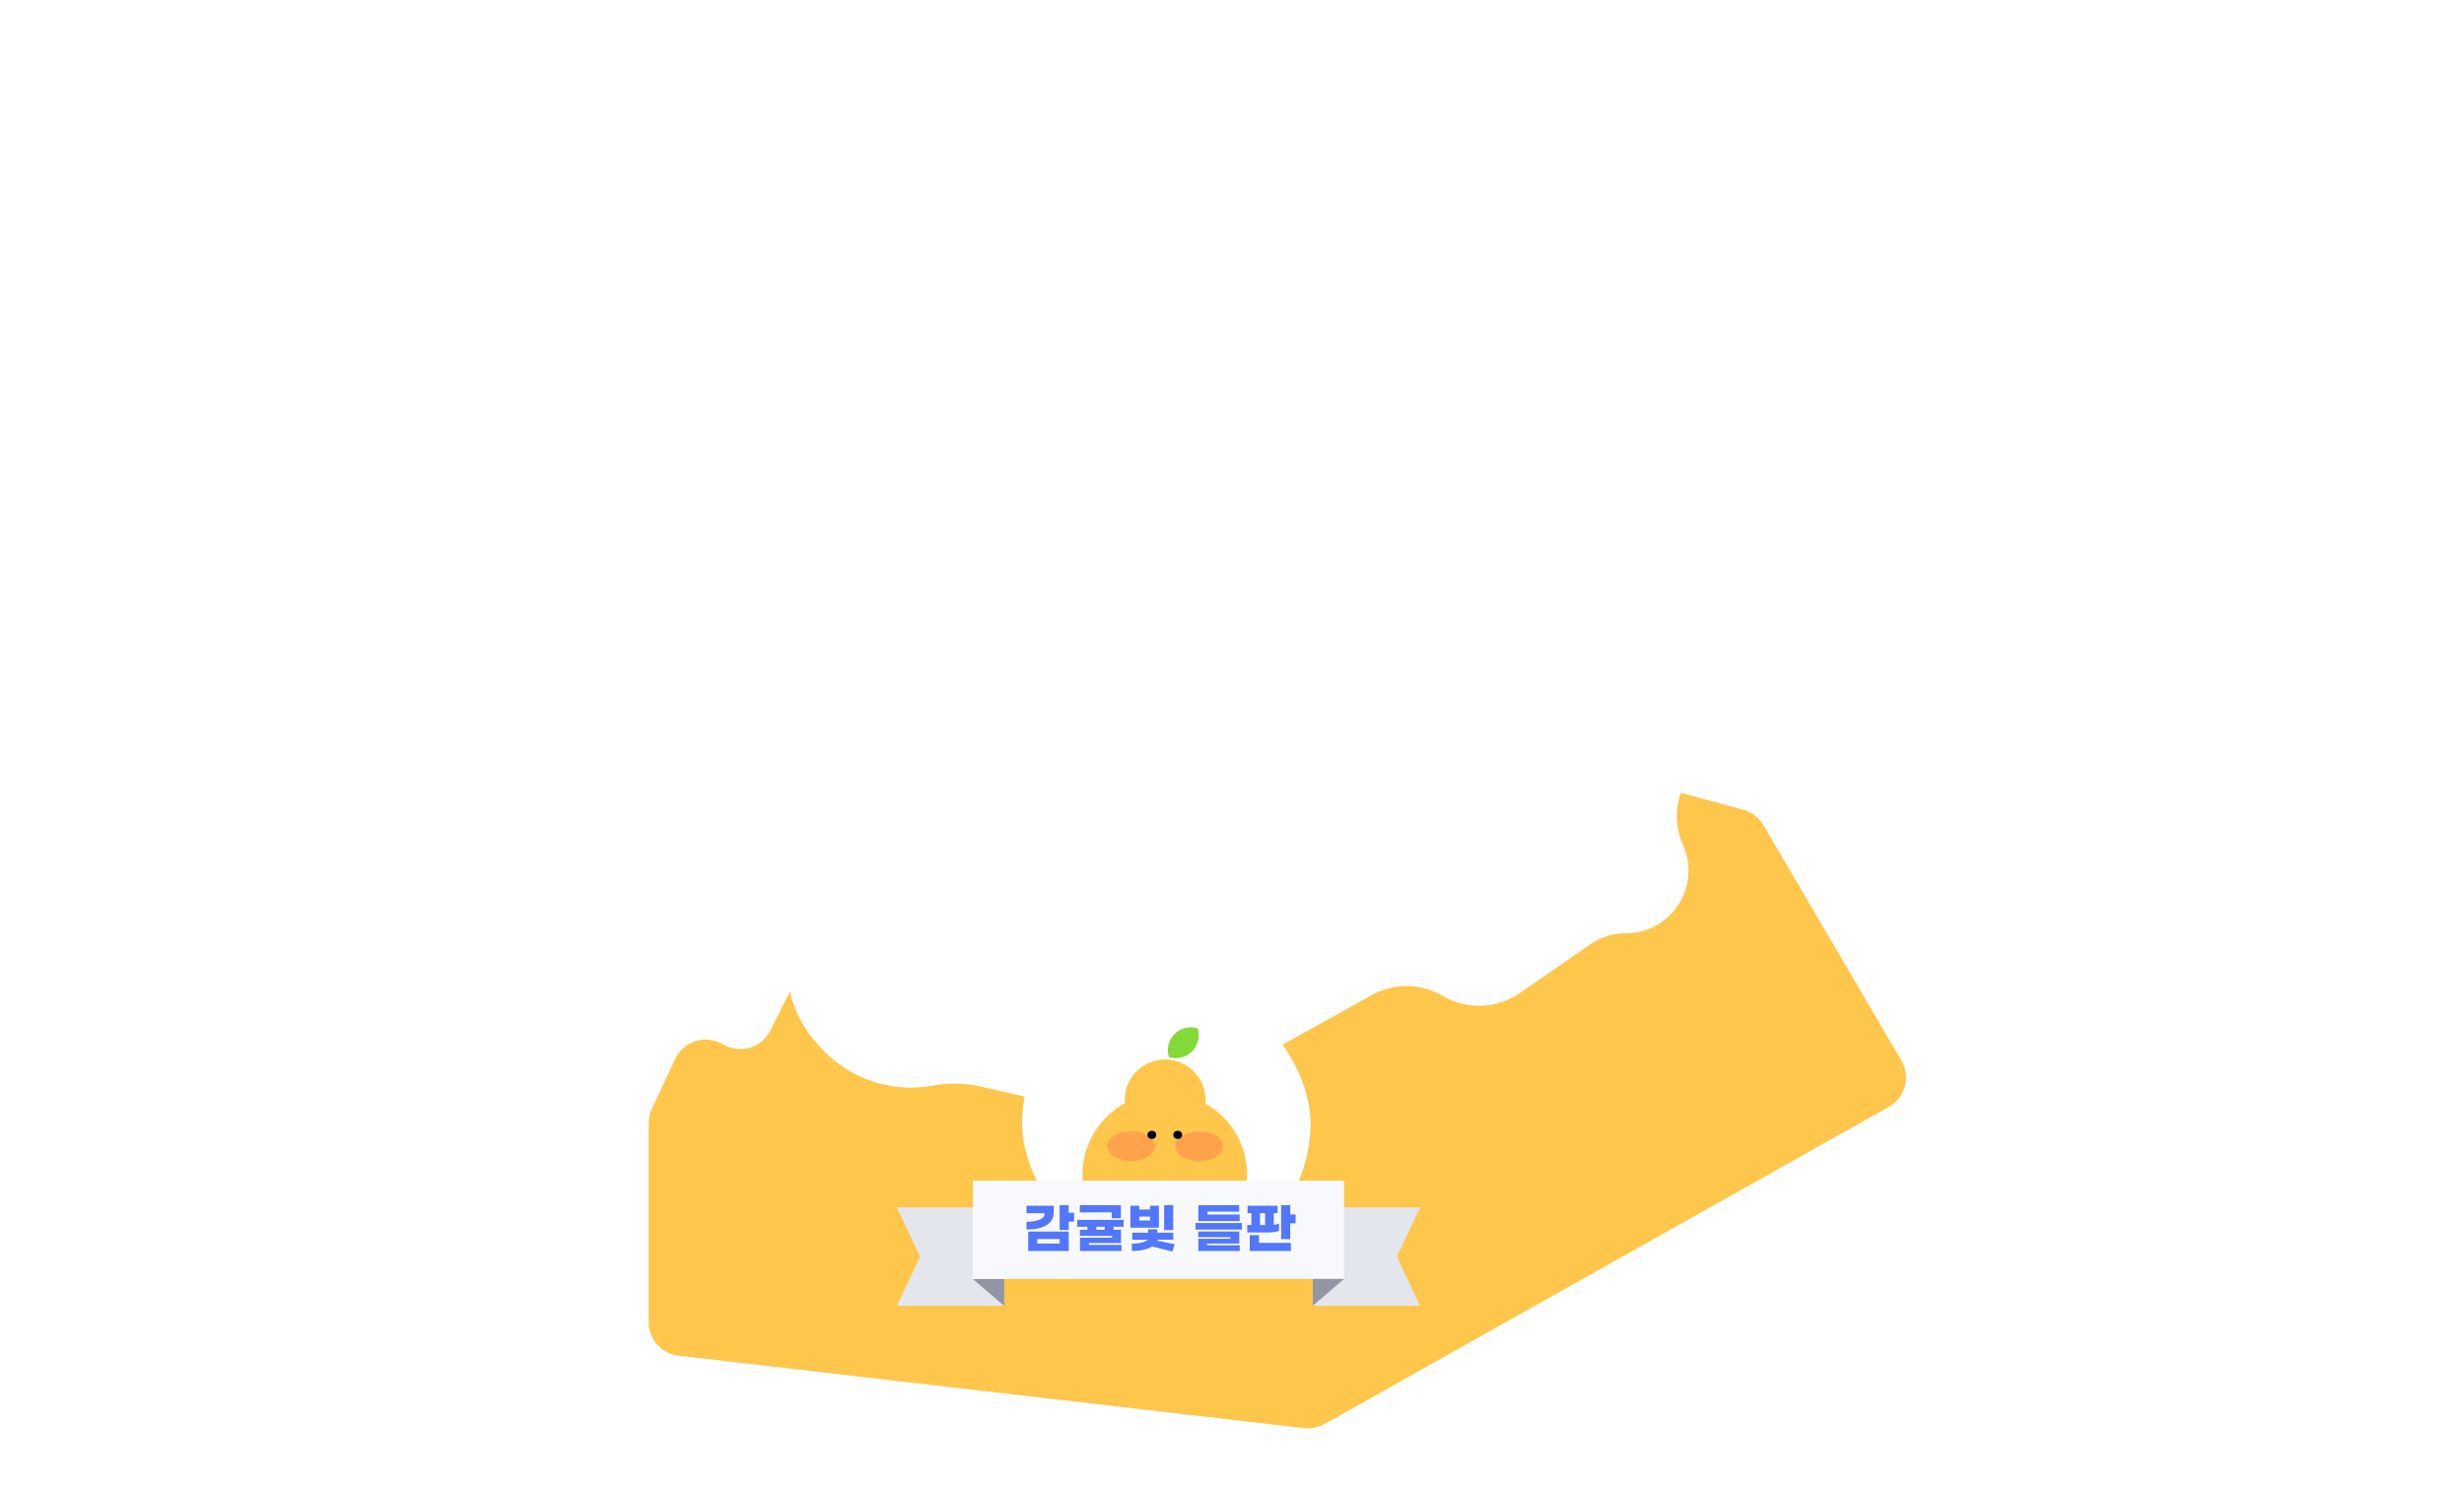 <svg width="1102" height="667" viewBox="0 0 1102 667" fill="none" xmlns="http://www.w3.org/2000/svg">
<g id="image_map all clear">
<g id="Group 2085665100">
<path id="Exclude_4" fill-rule="evenodd" clip-rule="evenodd" d="M586.195 367.166C590.081 368.047 594.158 367.344 597.526 365.214L666.838 321.378C672.388 317.868 679.46 318.42 684.376 322.461C679.46 318.419 672.388 317.868 666.838 321.378L597.526 365.214C594.158 367.344 590.081 368.046 586.195 367.166ZM686.34 324.406C686.34 324.406 686.34 324.406 686.34 324.406L696.894 336.967C697.14 337.259 697.397 337.542 697.663 337.814C697.397 337.542 697.14 337.26 696.894 336.967L696.894 336.967M751.751 354.615C749.208 361.557 749.285 369.193 751.976 376.088L753.218 379.272C760.387 397.641 746.839 417.471 727.121 417.471C721.425 417.471 715.865 419.207 711.182 422.447L679.735 444.203C669.475 451.302 656.03 451.807 645.266 445.5C635.479 439.766 623.391 439.626 613.474 445.133L558.207 475.826C527.424 492.92 491.412 498.047 457.082 490.221L438.89 486.075C431.721 484.441 424.295 484.284 417.064 485.613C398.982 488.937 380.449 482.86 367.847 469.473L366.274 467.802C359.78 460.904 355.358 452.491 353.288 443.501L383.601 383.206C384.708 381.003 386.342 379.107 388.357 377.686L442.285 339.649C445.756 337.201 450.102 336.339 454.245 337.277L454.245 337.277C450.102 336.339 445.756 337.201 442.285 339.649L388.356 377.686C386.341 379.107 384.708 381.003 383.6 383.206L353.288 443.501L344.486 461.008C340.749 468.442 331.674 471.413 324.263 467.629L322.374 466.665C314.822 462.809 305.577 465.975 301.974 473.651L291.546 495.87C290.61 497.865 290.125 500.04 290.125 502.243V591.488C290.125 599.105 295.833 605.512 303.399 606.389L583.268 638.814C586.41 639.179 589.587 638.54 592.344 636.99L844.812 495.073C852.125 490.961 854.645 481.651 850.403 474.412L788.664 369.069C786.677 365.679 783.439 363.203 779.647 362.175L751.751 354.615Z" fill="#FFC64C"/>
<g id="Rectangle 1954129082" filter="url(#filter4_d_698_4028)">
<rect x="457.125" y="443.08" width="129" height="129" rx="64.5" fill="white"/>
</g>
<g id="Group 2085665047">
<circle id="Ellipse 12" cx="521.083" cy="491.973" r="18.055" fill="#FFC64C"/>
<path id="Ellipse 13" d="M557.758 525.516C557.758 545.756 541.274 557.988 520.941 557.988C500.608 557.988 484.125 545.756 484.125 525.516C484.125 505.277 500.608 488.869 520.941 488.869C541.274 488.869 557.758 505.277 557.758 525.516Z" fill="#FFC64C"/>
<path id="Intersect_5" fill-rule="evenodd" clip-rule="evenodd" d="M535.646 459.989C536.763 463.516 535.923 467.529 533.126 470.326C530.329 473.123 526.316 473.964 522.789 472.847C521.671 469.319 522.512 465.306 525.309 462.509C528.106 459.712 532.119 458.872 535.646 459.989Z" fill="#83DA37"/>
<ellipse id="Ellipse 14" cx="536.317" cy="512.708" rx="10.72" ry="6.63" fill="#FFA24C"/>
<ellipse id="Ellipse 15" cx="505.848" cy="512.708" rx="10.72" ry="6.63" fill="#FFA24C"/>
<ellipse id="Ellipse 16" cx="515.158" cy="507.63" rx="1.975" ry="1.834" fill="black"/>
<ellipse id="Ellipse 17" cx="526.725" cy="507.63" rx="1.975" ry="1.834" fill="black"/>
</g>
<g id="Group 2085665038">
<path id="Rectangle 1954129071_2" d="M635.125 540.08H587.125V584.08H635.125L624.725 562.08L635.125 540.08Z" fill="#E3E6ED"/>
<path id="Rectangle 1954129070_2" d="M401.125 540.08H449.125V584.08H401.125L411.525 562.08L401.125 540.08Z" fill="#E3E6ED"/>
<rect id="Rectangle 1954129069_2" x="435.125" y="528.08" width="166" height="44" fill="#F8F9FC"/>
<path id="&#234;&#176;&#144;&#234;&#183;&#164;&#235;&#185;&#155; &#235;&#147;&#164;&#237;&#140;&#144;" d="M480.371 542.488V546.424H477.971V550.168H473.915V539.08H477.971V542.488H480.371ZM471.299 542.104C471.299 547.744 466.139 549.952 459.083 549.952V546.52C463.955 546.472 467.171 545.128 467.171 542.992V542.68H459.083V539.32H471.299V542.104ZM459.875 559.576V550.888H477.971V559.576H459.875ZM463.931 554.224V556.24H473.915V554.224H463.931ZM497.217 544.936V542.296H482.937V539.08H501.297V544.936H497.217ZM502.545 548.728H498.009V550.096H501.345V556H486.993V556.84H501.561V559.576H483.033V553.624H497.385V552.784H482.985V550.096H486.345V548.728H481.809V545.656H502.545V548.728ZM494.049 550.096V548.728H490.305V550.096H494.049ZM524.719 539.08V550.24H520.663V539.08H524.719ZM518.287 539.32V549.136H505.567V539.32H509.527V541.048H514.327V539.32H518.287ZM509.527 545.944H514.327V544.168H509.527V545.944ZM525.367 556.552L524.383 559.816L515.239 557.56C512.959 559.024 509.575 559.576 506.191 559.576V556.288C509.119 556.288 511.975 555.76 513.343 554.536H506.407V551.368H513.487V549.856H517.615V551.368H524.719V554.536H517.807C517.735 554.68 517.687 554.824 517.639 554.944L525.367 556.552ZM554.195 539.08V541.984H539.987V543.28H554.435V546.184H535.955V539.08H554.195ZM555.443 547.048V550H534.707V547.048H555.443ZM554.243 550.84V556.264H539.891V557.008H554.459V559.576H535.931V554.128H550.283V553.384H535.883V550.84H554.243ZM577.041 543.232H579.441V547.168H577.041V554.248H572.985V539.08H577.041V543.232ZM572.025 550.576C570.969 551.032 568.761 551.296 566.817 551.296H557.817V547.984H559.665V542.656H557.961V539.32H571.377V542.656H569.673V547.84C570.609 547.744 571.425 547.552 572.025 547.312V550.576ZM563.529 542.656V547.984H565.809V542.656H563.529ZM563.073 552.496V555.928H577.329V559.576H558.945V552.496H563.073Z" fill="#5277FC"/>
<path id="Polygon 12_2" d="M449.125 572.142L449.125 584.142L435.125 572.142L449.125 572.142Z" fill="#9396A2"/>
<path id="Polygon 13_2" d="M587.125 572.08L587.125 584.08L601.125 572.08L587.125 572.08Z" fill="#9396A2"/>
</g>
</g>
</g>
<defs>
<filter id="filter0_d_698_4028" x="83.125" y="299.08" width="169" height="169" filterUnits="userSpaceOnUse" color-interpolation-filters="sRGB">
<feFlood flood-opacity="0" result="BackgroundImageFix"/>
<feColorMatrix in="SourceAlpha" type="matrix" values="0 0 0 0 0 0 0 0 0 0 0 0 0 0 0 0 0 0 127 0" result="hardAlpha"/>
<feOffset dy="-5"/>
<feGaussianBlur stdDeviation="10"/>
<feComposite in2="hardAlpha" operator="out"/>
<feColorMatrix type="matrix" values="0 0 0 0 0 0 0 0 0 0 0 0 0 0 0 0 0 0 0.15 0"/>
<feBlend mode="normal" in2="BackgroundImageFix" result="effect1_dropShadow_698_4028"/>
<feBlend mode="normal" in="SourceGraphic" in2="effect1_dropShadow_698_4028" result="shape"/>
</filter>
<filter id="filter1_d_698_4028" x="472.125" y="222.08" width="169" height="169" filterUnits="userSpaceOnUse" color-interpolation-filters="sRGB">
<feFlood flood-opacity="0" result="BackgroundImageFix"/>
<feColorMatrix in="SourceAlpha" type="matrix" values="0 0 0 0 0 0 0 0 0 0 0 0 0 0 0 0 0 0 127 0" result="hardAlpha"/>
<feOffset dy="-5"/>
<feGaussianBlur stdDeviation="10"/>
<feComposite in2="hardAlpha" operator="out"/>
<feColorMatrix type="matrix" values="0 0 0 0 0 0 0 0 0 0 0 0 0 0 0 0 0 0 0.15 0"/>
<feBlend mode="normal" in2="BackgroundImageFix" result="effect1_dropShadow_698_4028"/>
<feBlend mode="normal" in="SourceGraphic" in2="effect1_dropShadow_698_4028" result="shape"/>
</filter>
<filter id="filter2_d_698_4028" x="845.125" y="113.08" width="169" height="169" filterUnits="userSpaceOnUse" color-interpolation-filters="sRGB">
<feFlood flood-opacity="0" result="BackgroundImageFix"/>
<feColorMatrix in="SourceAlpha" type="matrix" values="0 0 0 0 0 0 0 0 0 0 0 0 0 0 0 0 0 0 127 0" result="hardAlpha"/>
<feOffset dy="-5"/>
<feGaussianBlur stdDeviation="10"/>
<feComposite in2="hardAlpha" operator="out"/>
<feColorMatrix type="matrix" values="0 0 0 0 0 0 0 0 0 0 0 0 0 0 0 0 0 0 0.15 0"/>
<feBlend mode="normal" in2="BackgroundImageFix" result="effect1_dropShadow_698_4028"/>
<feBlend mode="normal" in="SourceGraphic" in2="effect1_dropShadow_698_4028" result="shape"/>
</filter>
<filter id="filter3_d_698_4028" x="487.125" y="28.08" width="169" height="169" filterUnits="userSpaceOnUse" color-interpolation-filters="sRGB">
<feFlood flood-opacity="0" result="BackgroundImageFix"/>
<feColorMatrix in="SourceAlpha" type="matrix" values="0 0 0 0 0 0 0 0 0 0 0 0 0 0 0 0 0 0 127 0" result="hardAlpha"/>
<feOffset dy="-5"/>
<feGaussianBlur stdDeviation="10"/>
<feComposite in2="hardAlpha" operator="out"/>
<feColorMatrix type="matrix" values="0 0 0 0 0 0 0 0 0 0 0 0 0 0 0 0 0 0 0.15 0"/>
<feBlend mode="normal" in2="BackgroundImageFix" result="effect1_dropShadow_698_4028"/>
<feBlend mode="normal" in="SourceGraphic" in2="effect1_dropShadow_698_4028" result="shape"/>
</filter>
<filter id="filter4_d_698_4028" x="437.125" y="418.08" width="169" height="169" filterUnits="userSpaceOnUse" color-interpolation-filters="sRGB">
<feFlood flood-opacity="0" result="BackgroundImageFix"/>
<feColorMatrix in="SourceAlpha" type="matrix" values="0 0 0 0 0 0 0 0 0 0 0 0 0 0 0 0 0 0 127 0" result="hardAlpha"/>
<feOffset dy="-5"/>
<feGaussianBlur stdDeviation="10"/>
<feComposite in2="hardAlpha" operator="out"/>
<feColorMatrix type="matrix" values="0 0 0 0 0 0 0 0 0 0 0 0 0 0 0 0 0 0 0.15 0"/>
<feBlend mode="normal" in2="BackgroundImageFix" result="effect1_dropShadow_698_4028"/>
<feBlend mode="normal" in="SourceGraphic" in2="effect1_dropShadow_698_4028" result="shape"/>
</filter>
</defs>
</svg>
